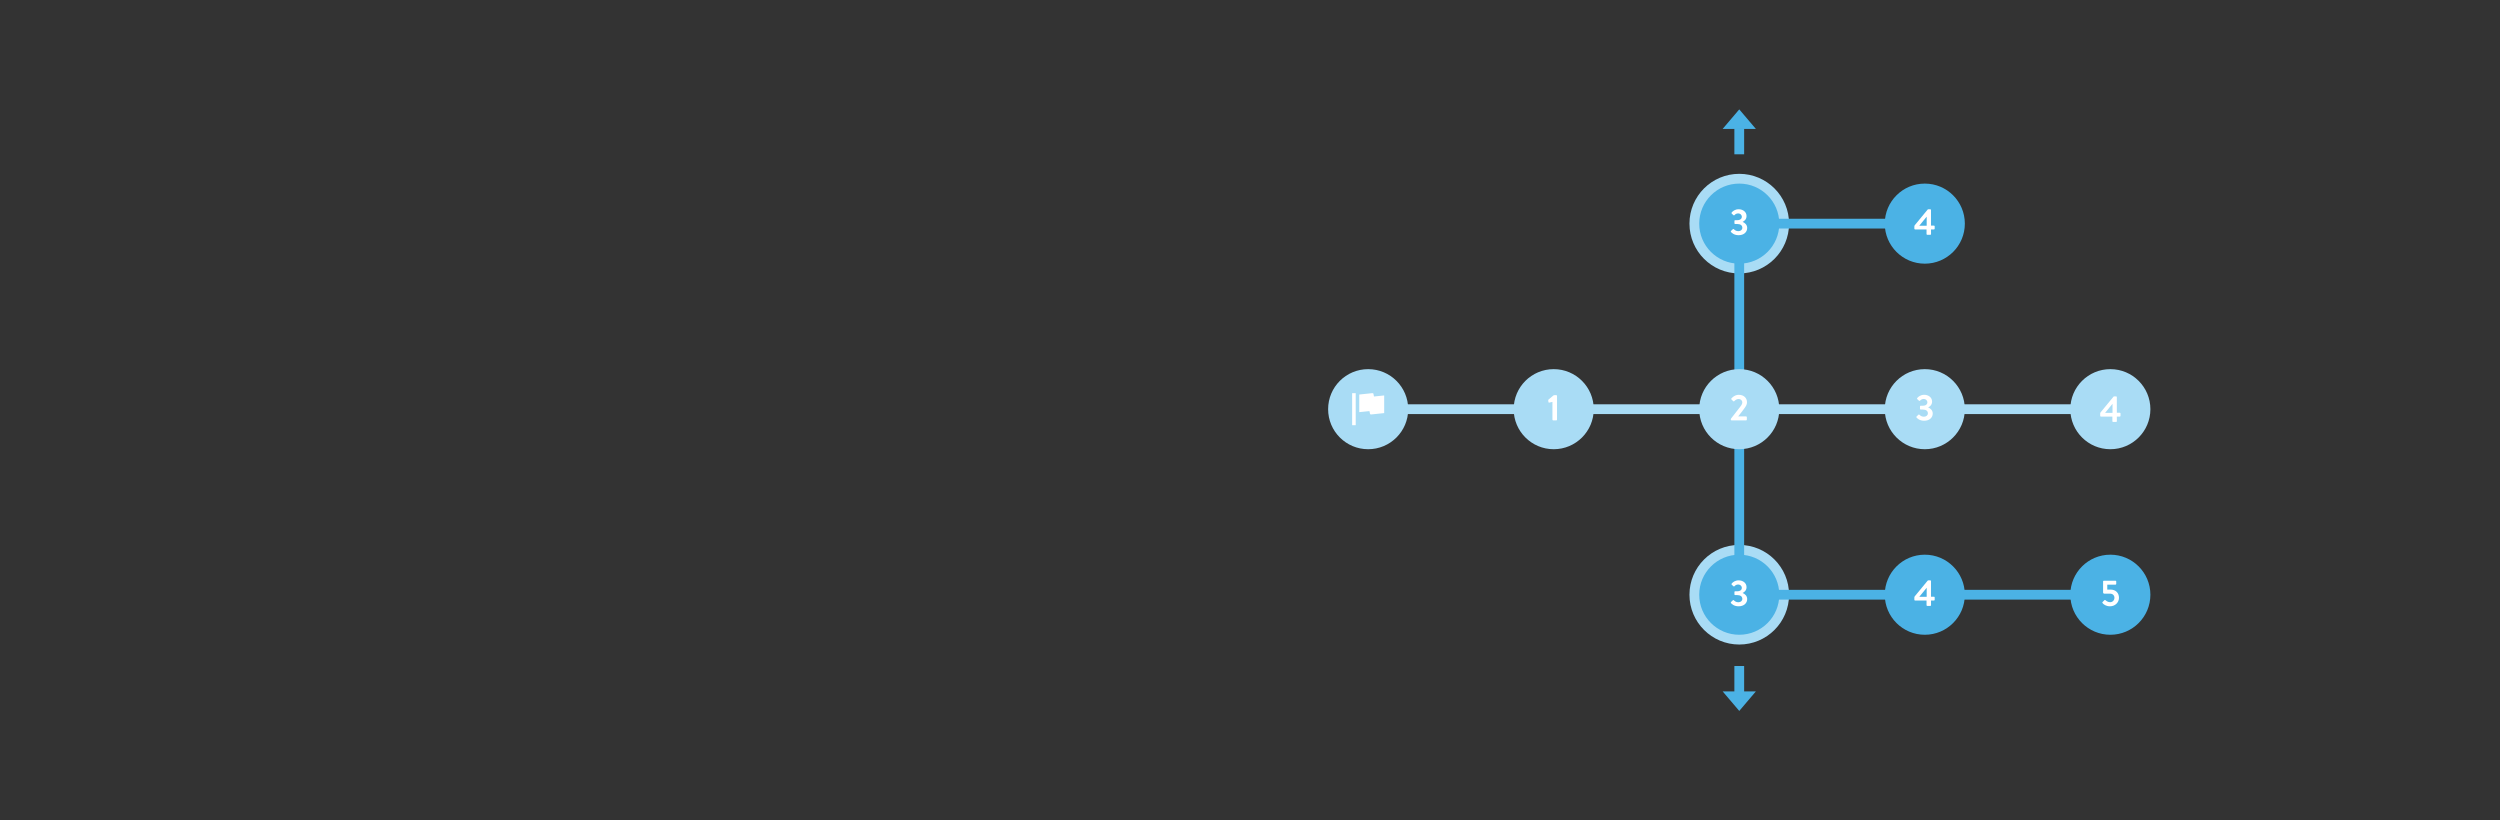 <?xml version="1.0" encoding="utf-8"?>
<!-- Generator: Adobe Illustrator 17.0.0, SVG Export Plug-In . SVG Version: 6.00 Build 0)  -->
<!DOCTYPE svg PUBLIC "-//W3C//DTD SVG 1.1//EN" "http://www.w3.org/Graphics/SVG/1.1/DTD/svg11.dtd">
<svg version="1.1" id="Layer_1" xmlns="http://www.w3.org/2000/svg" xmlns:xlink="http://www.w3.org/1999/xlink" x="0px" y="0px"
	 width="1280px" height="420px" viewBox="0 0 1280 420" enable-background="new 0 0 1280 420" xml:space="preserve">
<rect x="0" y="0" width="1280" height="420" fill="#333333" stroke="none"/>
<g>
	<g>
		<g>
			<circle fill="#A9DCF5" cx="890.5" cy="304.5" r="25.5"/>
		</g>
		<g>
			<circle fill="#A9DCF5" cx="890.5" cy="114.5" r="25.5"/>
		</g>
		<g>
			<rect x="888" y="228.333" fill="#4BB2E5" width="5" height="58"/>
		</g>
		<g>
			<rect x="888" y="133.333" fill="#4BB2E5" width="5" height="58"/>
		</g>
		<g>
			<rect x="903" y="112" fill="#4BB2E5" width="87.559" height="5"/>
		</g>
		<g>
			<circle fill="#4BB2E5" cx="985.5" cy="114.5" r="20.5"/>
		</g>
		<g>
			<path fill="#FFFFFF" d="M980.149,117.122v-1.2c0-0.258,0.074-0.461,0.24-0.646l6.533-7.936c0.129-0.148,0.24-0.203,0.479-0.203
				h0.905c0.203,0,0.369,0.166,0.369,0.369v8.01h1.512c0.222,0,0.37,0.148,0.37,0.332v1.273c0,0.185-0.148,0.369-0.37,0.369h-1.512
				l0.018,2.381c0,0.203-0.165,0.369-0.369,0.369h-1.568c-0.185,0-0.37-0.166-0.37-0.369v-2.381h-5.868
				C980.315,117.491,980.149,117.306,980.149,117.122z M982.696,115.572h3.765v-4.595h-0.036l-3.729,4.558V115.572z"/>
		</g>
		<g>
			<circle fill="#4BB2E5" cx="890.5" cy="114.5" r="20.5"/>
		</g>
		<g>
			<rect x="910" y="302" fill="#4BB2E5" width="155.072" height="5"/>
		</g>
		<g>
			<circle fill="#4BB2E5" cx="890.5" cy="304.5" r="20.5"/>
		</g>
		<g>
			<circle fill="#4BB2E5" cx="985.5" cy="304.5" r="20.5"/>
		</g>
		<g>
			<circle fill="#4BB2E5" cx="1080.5" cy="304.5" r="20.5"/>
		</g>
		<g>
			<path fill="#FFFFFF" d="M886.257,308.265l0.979-0.941c0.166-0.147,0.332-0.147,0.479,0c0.516,0.517,1.181,1.034,2.343,1.034
				c1.163,0,2.012-0.738,2.012-1.717c0-1.217-0.904-1.956-2.621-1.956h-1.07c-0.203,0-0.351-0.148-0.351-0.369v-1.2
				c0-0.258,0.13-0.386,0.351-0.386h1.07c1.57,0,2.362-0.757,2.362-1.736c0-1.033-0.886-1.735-1.846-1.735
				c-0.996,0-1.606,0.518-1.919,0.904c-0.129,0.148-0.351,0.166-0.518,0.019l-0.922-0.868c-0.166-0.128-0.129-0.35,0-0.498
				c0.554-0.701,1.735-1.679,3.561-1.679c2.215,0,4.061,1.347,4.061,3.488c0,1.642-1.108,2.547-1.957,2.934v0.074
				c1.015,0.387,2.289,1.402,2.289,3.082c0,2.159-1.754,3.71-4.374,3.71c-2.362,0-3.525-1.199-3.95-1.68
				C886.129,308.597,886.147,308.395,886.257,308.265z"/>
		</g>
		<g>
			<path fill="#FFFFFF" d="M980.15,307.122v-1.2c0-0.258,0.074-0.461,0.24-0.646l6.533-7.936c0.129-0.148,0.24-0.203,0.479-0.203
				h0.905c0.203,0,0.369,0.166,0.369,0.369v8.01h1.513c0.222,0,0.37,0.147,0.37,0.332v1.273c0,0.184-0.148,0.368-0.37,0.368h-1.513
				l0.018,2.381c0,0.203-0.165,0.369-0.369,0.369h-1.568c-0.185,0-0.37-0.166-0.37-0.369v-2.381h-5.868
				C980.316,307.49,980.15,307.306,980.15,307.122z M982.697,305.571h3.765v-4.595h-0.036l-3.729,4.558V305.571z"/>
		</g>
		<g>
			<path fill="#FFFFFF" d="M1076.542,308.211l0.942-0.942c0.128-0.111,0.313-0.147,0.46-0.019c0.536,0.443,1.311,1.071,2.454,1.071
				c1.293,0,2.197-1.052,2.197-2.252c0-1.162-0.794-2.122-2.289-2.122h-2.934c-0.387,0-0.591-0.35-0.591-0.665v-5.609
				c0-0.185,0.147-0.351,0.369-0.351h5.998c0.202,0,0.368,0.166,0.368,0.351v1.291c0,0.203-0.166,0.369-0.368,0.369h-4.226v2.528
				h1.642c2.695,0,4.356,1.735,4.356,4.207c0,2.381-1.975,4.356-4.595,4.356c-2.049,0-3.285-0.997-3.747-1.57
				C1076.321,308.561,1076.303,308.431,1076.542,308.211z"/>
		</g>
		<g>
			<path fill="#FFFFFF" d="M886.257,118.266l0.979-0.941c0.166-0.148,0.332-0.148,0.479,0c0.516,0.516,1.181,1.034,2.343,1.034
				c1.163,0,2.012-0.738,2.012-1.717c0-1.218-0.904-1.956-2.621-1.956h-1.07c-0.203,0-0.351-0.148-0.351-0.369v-1.2
				c0-0.258,0.13-0.387,0.351-0.387h1.07c1.57,0,2.362-0.757,2.362-1.735c0-1.034-0.886-1.735-1.846-1.735
				c-0.996,0-1.606,0.517-1.919,0.904c-0.129,0.148-0.351,0.166-0.518,0.019l-0.922-0.867c-0.166-0.129-0.129-0.351,0-0.499
				c0.554-0.701,1.735-1.679,3.561-1.679c2.215,0,4.061,1.347,4.061,3.488c0,1.643-1.108,2.547-1.957,2.934v0.074
				c1.015,0.387,2.289,1.402,2.289,3.082c0,2.159-1.754,3.71-4.374,3.71c-2.362,0-3.525-1.2-3.95-1.68
				C886.129,118.598,886.147,118.395,886.257,118.266z"/>
		</g>
		<g>
			<g>
				<rect x="908.667" y="207" fill="#A9DCF5" width="156.406" height="5"/>
			</g>
			<g>
				<circle fill="#A9DCF5" cx="985.5" cy="209.5" r="20.5"/>
			</g>
			<g>
				<circle fill="#A9DCF5" cx="1080.5" cy="209.5" r="20.5"/>
			</g>
			<g>
				<rect x="718.667" y="207" fill="#A9DCF5" width="153.333" height="5"/>
			</g>
			<g>
				<circle fill="#A9DCF5" cx="795.5" cy="209.5" r="20.5"/>
			</g>
			<g>
				<circle fill="#A9DCF5" cx="890.5" cy="209.5" r="20.5"/>
			</g>
			<g>
				<circle fill="#A9DCF5" cx="700.5" cy="209.5" r="20.5"/>
			</g>
			<g>
				<path fill="#FFFFFF" d="M1075.295,212.933v-1.2c0-0.258,0.074-0.461,0.24-0.646l6.533-7.936c0.129-0.148,0.24-0.203,0.479-0.203
					h0.905c0.203,0,0.369,0.166,0.369,0.369v8.01h1.513c0.222,0,0.37,0.147,0.37,0.332v1.273c0,0.184-0.148,0.368-0.37,0.368h-1.513
					l0.018,2.381c0,0.203-0.165,0.369-0.369,0.369h-1.568c-0.185,0-0.37-0.166-0.37-0.369v-2.381h-5.868
					C1075.461,213.301,1075.295,213.117,1075.295,212.933z M1077.842,211.382h3.765v-4.595h-0.036l-3.729,4.558V211.382z"/>
			</g>
			<g>
				<path fill="#FFFFFF" d="M794.846,205.772l-1.661,0.369c-0.184,0.036-0.369-0.074-0.388-0.258l-0.11-0.923
					c-0.018-0.203,0.018-0.277,0.184-0.406l2.362-1.993c0.184-0.166,0.388-0.24,0.647-0.24h0.959c0.203,0,0.35,0.166,0.35,0.351
					v12.199c0,0.203-0.147,0.369-0.35,0.369h-1.624c-0.222,0-0.369-0.166-0.369-0.369V205.772z"/>
			</g>
			<g>
				<path fill="#FFFFFF" d="M889.957,213.211h4.06c0.203,0,0.369,0.166,0.369,0.35v1.31c0,0.203-0.166,0.369-0.369,0.369h-7.493
					c-0.202,0-0.35-0.166-0.35-0.369v-0.185c0-0.202,0.092-0.35,0.148-0.424c1.291-1.588,3.561-4.54,4.78-6.146
					c0.591-0.719,0.96-1.457,0.96-2.103c0-0.85-0.647-1.717-2.012-1.717c-0.904,0-1.698,0.647-2.122,1.107
					c-0.166,0.166-0.369,0.166-0.516,0l-0.923-0.904c-0.111-0.111-0.148-0.351-0.018-0.498c0,0,1.495-1.864,3.746-1.864
					c2.732,0,4.245,1.735,4.245,3.783c0,1.237-0.536,1.994-1.274,3.064c-0.793,1.144-2.232,2.916-3.229,4.189V213.211z"/>
			</g>
			<g>
				<path fill="#FFFFFF" d="M981.257,213.266l0.979-0.941c0.166-0.148,0.332-0.148,0.479,0c0.516,0.516,1.181,1.033,2.343,1.033
					c1.163,0,2.012-0.739,2.012-1.717c0-1.218-0.904-1.956-2.621-1.956h-1.07c-0.203,0-0.351-0.147-0.351-0.369v-1.199
					c0-0.258,0.13-0.388,0.351-0.388h1.07c1.57,0,2.362-0.757,2.362-1.734c0-1.034-0.886-1.736-1.846-1.736
					c-0.996,0-1.606,0.517-1.919,0.905c-0.129,0.147-0.351,0.166-0.518,0.018l-0.922-0.867c-0.166-0.13-0.129-0.351,0-0.498
					c0.554-0.702,1.735-1.68,3.561-1.68c2.215,0,4.061,1.347,4.061,3.487c0,1.644-1.108,2.547-1.957,2.935v0.074
					c1.015,0.387,2.289,1.402,2.289,3.082c0,2.159-1.754,3.71-4.374,3.71c-2.362,0-3.525-1.2-3.95-1.68
					C981.129,213.598,981.147,213.394,981.257,213.266z"/>
			</g>
			<g>
				<g>
					<g>
						<rect x="692.3" y="201.3" fill="#FFFFFF" width="1.823" height="16.4"/>
					</g>
				</g>
				<g>
					<path fill="#FFFFFF" d="M704.183,202.937l-0.704,0.074c-0.099-0.484-0.171-0.841-0.196-0.974
						c-0.112-0.592-0.072-0.806-0.91-0.718c-0.837,0.088-6.428,0.675-6.428,0.675v9.024l5.208-0.537
						c0.095,0.454,0.169,0.809,0.208,0.981c0.181,0.795,0.146,0.798,1.161,0.692c1.015-0.106,6.178-0.649,6.178-0.649v-9.039
						L704.183,202.937z"/>
				</g>
			</g>
		</g>
		<polygon fill="#4BB2E5" points="899,354 890.5,364 882,354 		"/>
		<g>
			<rect x="888" y="341" fill="#4BB2E5" width="5" height="13.333"/>
		</g>
		<g>
			<rect x="888" y="65.667" fill="#4BB2E5" width="5" height="13.333"/>
		</g>
		<polygon fill="#4BB2E5" points="882,66 890.5,56 899,66 		"/>
	</g>
	<rect x="0" fill="none" width="1280" height="420"/>
</g>
</svg>
